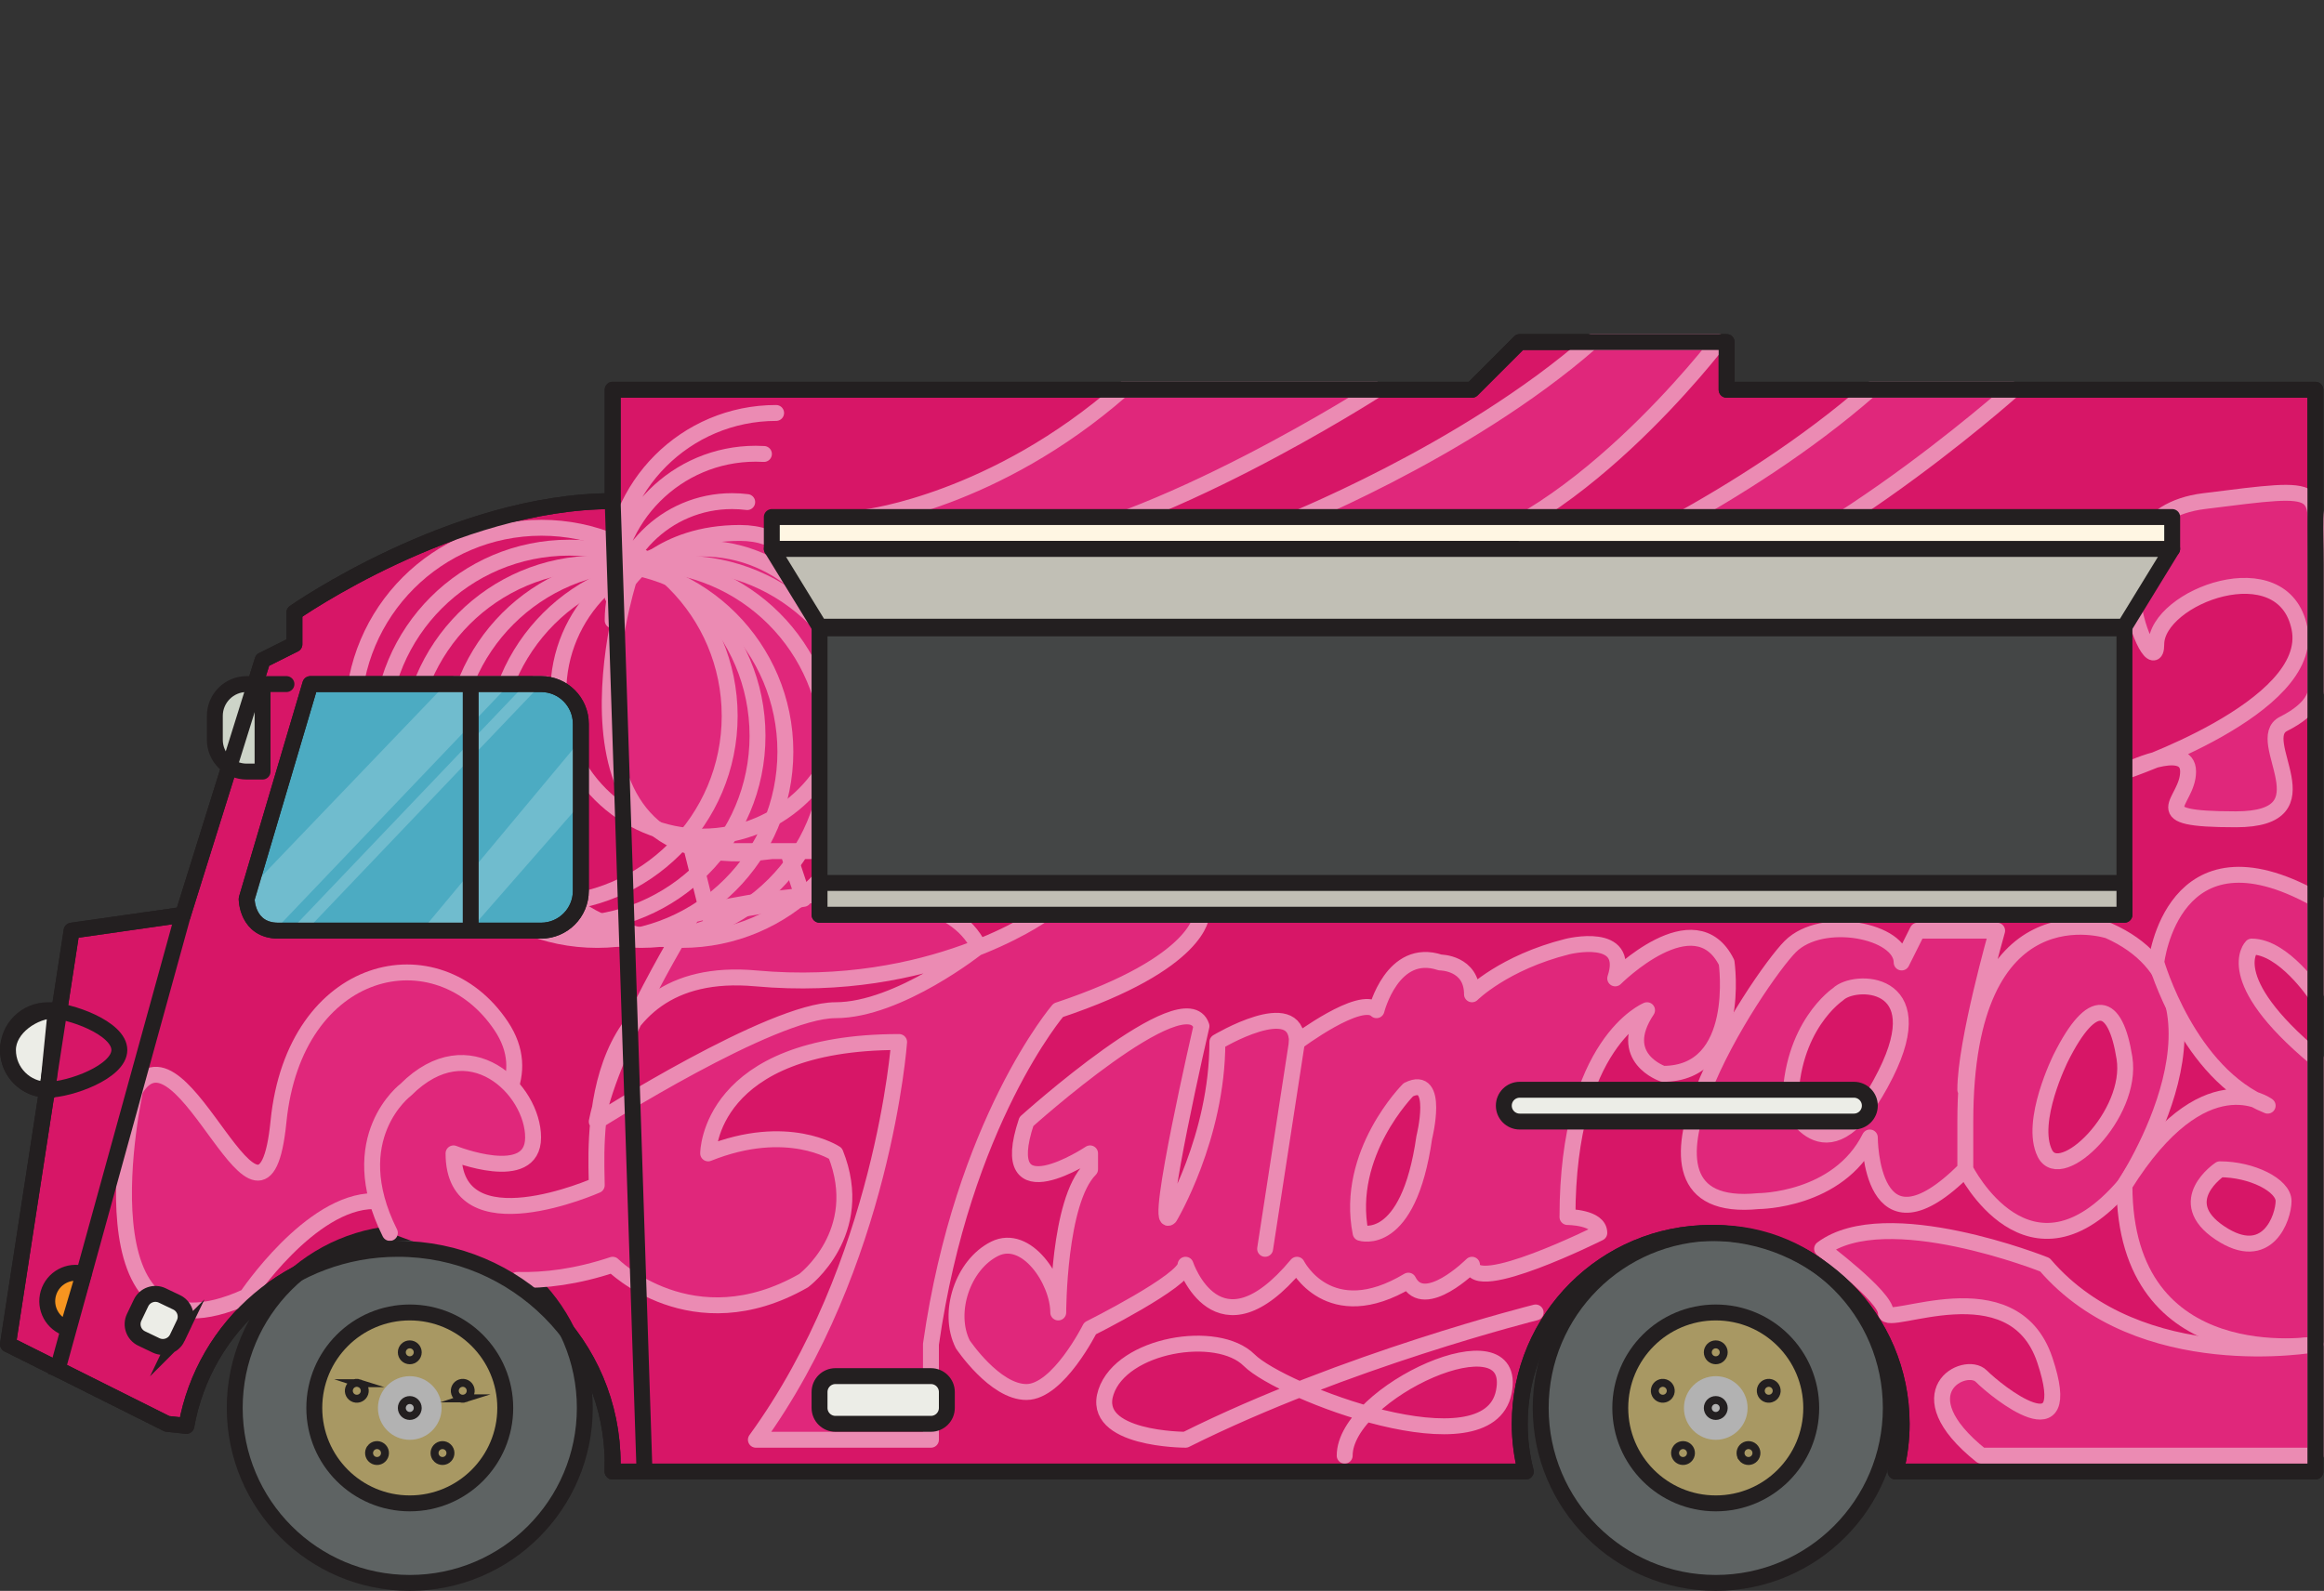 <svg xmlns="http://www.w3.org/2000/svg" width="584.16" height="400" viewBox="0 0 584.16 400"><rect x="0" y="0" width="584.16" height="400" fill="#333333" stroke="none"/><path opacity=".7" fill="none" stroke="#B9529F" stroke-width="4" stroke-linecap="round" stroke-linejoin="round" stroke-miterlimit="10" d="M270 178"/><path opacity=".7" fill="#EBEDED" stroke="#231F20" stroke-width="4" stroke-linecap="round" stroke-linejoin="round" stroke-miterlimit="10" d="M154 370v-2c0 .67-.026 1.33-.05 1.994l.05.006z"/><path fill="#D71667" stroke="#231F20" stroke-width="4" stroke-linecap="round" stroke-linejoin="round" stroke-miterlimit="10" d="M434.002 98V86h-52L370 98H154v28c-40 0-80 28-80 28v8l-8 4-20 64-28 4L2 338l40 20 4.846.52C51.33 333.22 73.412 314 100 314c29.823 0 54 24.177 54 54v2H383.52c-.987-3.836-1.52-7.855-1.52-12 0-26.51 21.49-48 48-48s48 21.49 48 48c0 4.146-.537 8.163-1.525 12H582V98H434.002z"/><circle fill="#5E6363" stroke="#231F20" stroke-width="4" stroke-miterlimit="10" cx="103" cy="354" r="44"/><circle fill="#A89863" cx="103" cy="354" r="24"/><circle fill="none" stroke="#231F20" stroke-width="4" stroke-miterlimit="10" cx="103" cy="354" r="24"/><circle fill="#B2B2B2" cx="103" cy="354.02" r="8"/><path fill="none" stroke="#231F20" stroke-width="2" stroke-miterlimit="10" d="M90.3 347.79c1.054.344 1.63 1.473 1.287 2.52-.343 1.052-1.47 1.626-2.52 1.284-1.05-.34-1.628-1.47-1.284-2.52.342-1.05 1.47-1.623 2.518-1.284zM93.15 364.17c.653-.894 1.904-1.092 2.796-.442.893.65 1.09 1.9.44 2.794-.646.895-1.9 1.092-2.793.442-.89-.65-1.09-1.9-.443-2.793zM109.61 366.523c-.65-.896-.45-2.148.442-2.795.894-.648 2.143-.45 2.793.443.652.893.45 2.147-.443 2.794-.89.65-2.142.45-2.792-.44zM116.934 351.597c-1.053.34-2.182-.235-2.52-1.284-.34-1.05.235-2.178 1.285-2.52 1.048-.345 2.18.233 2.518 1.284.34 1.048-.237 2.177-1.284 2.52zM105.002 340.02c-.004 1.104-.9 2.002-2 2-1.104-.002-2-.896-2-2-.004-1.105.896-2.004 2-2 1.102 0 1.998.896 2 2zM105 354.02c-.004 1.104-.898 2.002-2 2-1.104-.002-1.998-.896-2-2-.004-1.105.896-2.004 2.002-2 1.1 0 1.996.896 1.998 2z"/><circle fill="#5E6363" stroke="#231F20" stroke-width="4" stroke-miterlimit="10" cx="431.272" cy="354" r="44"/><circle fill="#A89863" cx="431.272" cy="354" r="24"/><circle fill="none" stroke="#231F20" stroke-width="4" stroke-miterlimit="10" cx="431.272" cy="354" r="24"/><circle fill="#B2B2B2" cx="431.272" cy="354.02" r="8"/><path fill="none" stroke="#231F20" stroke-width="2" stroke-miterlimit="10" d="M418.574 347.79c1.053.344 1.628 1.473 1.285 2.52-.343 1.052-1.47 1.626-2.522 1.284-1.05-.34-1.626-1.47-1.283-2.52.34-1.05 1.47-1.623 2.52-1.284zM421.424 364.17c.652-.894 1.903-1.092 2.795-.442.892.65 1.09 1.9.44 2.794-.646.895-1.902 1.092-2.793.442-.892-.65-1.09-1.9-.443-2.793zM437.883 366.523c-.648-.896-.45-2.148.44-2.795.896-.648 2.146-.45 2.796.443.65.893.45 2.147-.444 2.794-.893.65-2.145.45-2.793-.44zM445.207 351.597c-1.053.34-2.184-.235-2.52-1.284-.34-1.05.233-2.178 1.284-2.52 1.05-.345 2.183.233 2.52 1.284.34 1.048-.236 2.177-1.283 2.52zM433.273 340.02c-.004 1.104-.898 2.002-2 2-1.104-.002-1.998-.896-2-2-.004-1.105.896-2.004 2-2 1.104 0 1.998.896 2 2zM433.272 354.02c-.003 1.104-.897 2.002-2 2-1.104-.002-1.998-.896-2-2-.003-1.105.896-2.004 2-2 1.103 0 1.998.896 2 2z"/><path fill="#E0277B" stroke="#EB8BB3" stroke-width="4" stroke-linecap="round" stroke-linejoin="round" stroke-miterlimit="10" d="M34 274s-16 72 28 52c0 0 16-24 32-24 0 0 48-20 32-44s-52-16-56 24-24-28-36-8z"/><path fill="none" stroke="#EB8BB3" stroke-width="4" stroke-linecap="round" stroke-linejoin="round" stroke-miterlimit="10" d="M198 298s-16-4-20 4c0 0 16 4 20-4"/><path fill="#E0277B" stroke="#EB8BB3" stroke-width="4" stroke-linecap="round" stroke-linejoin="round" stroke-miterlimit="10" d="M354 322c-20 12-28-4-28-4-20 24-28 0-28 0 0 4-24 16-24 16s-8 16-16 16c-7.998 0-16-12-16-12-4-8 0-20 8-24 8.002-4 16 8 16 16 0 0 0-28 8-36v-4s-24 16-16-8c0 0 40-36 44-24 0 0-12 52-8 48 0 0 12-20 12-44 0 0 20-12 20 0 0 0 16-12 20-8 0 0 4-16 16-12 0 0 8 0 8 8 0 0 8-8 24-12 0 0 16-4 12 8 0 0 20-20 28-4 0 0 4 28-16 28 0 0-12-4-4-16 0 0-20 8-20 52 0 0 8 0 8 4 0 0-32 16-32 8 0 0-11.998 12-16 4z"/><path fill="#D71667" stroke="#EB8BB3" stroke-width="4" stroke-linecap="round" stroke-linejoin="round" stroke-miterlimit="10" d="M358 286s4-16-4-12c0 0-16 16-12 36 0 0 12 4 16-24z"/><path fill="none" stroke="#EB8BB3" stroke-width="4" stroke-linecap="round" stroke-linejoin="round" stroke-miterlimit="10" d="M326 262l-8 52"/><path fill="#E0277B" stroke="#EB8BB3" stroke-width="4" stroke-linecap="round" stroke-linejoin="round" stroke-miterlimit="10" d="M494 294v-12c0-60 36-48 36-48 36 16 4 64 4 64-24 28-40-4-40-4-24 24-24-8-24-8-8 16-28 16-28 16-40 4 0-56 8-64s28-4 28 4l4-8h20s-8 28-8 40"/><path fill="#D71667" stroke="#EB8BB3" stroke-width="4" stroke-linecap="round" stroke-linejoin="round" stroke-miterlimit="10" d="M462 250s-12 8-12 28c0 0 9.576 20.844 24-8 12.002-24-8-24-12-20zM518.002 266s-8 16-4 24 22.257-9.75 20-24c-2.26-14.25-8-16-16 0z"/><path fill="#E0277B" stroke="#EB8BB3" stroke-width="4" stroke-linecap="round" stroke-linejoin="round" stroke-miterlimit="10" d="M534 298c0 48 48 40 48 40v-72c-24-20-16-28-16-28 8 0 16 12 16 12v-24c-36-20-40 16-40 16s8 28 28 36c0 0-16-12-36 20z"/><path fill="#D71667" stroke="#EB8BB3" stroke-width="4" stroke-linecap="round" stroke-linejoin="round" stroke-miterlimit="10" d="M558 294s-12 8 0 16 16-4 16-8-8-8-16-8z"/><path fill="#E0277B" stroke="#EB8BB3" stroke-width="4" stroke-linecap="round" stroke-linejoin="round" stroke-miterlimit="10" d="M582 338s-44 8-68-20c0 0-40-16-56-4 0 0 16 12 16 16s32-12 40 12-12 8-16 4-20 4 0 20h84v-28z"/><path fill="none" stroke="#EB8BB3" stroke-width="4" stroke-linecap="round" stroke-linejoin="round" stroke-miterlimit="10" d="M386 330s-48 12-88 32c0 0-24 0-20-12s28-16 36-8 60 28 64 8-40 0-40 16"/><path fill="#E0277B" stroke="#EB8BB3" stroke-width="4" stroke-linecap="round" stroke-linejoin="round" stroke-miterlimit="10" d="M246 238c-12-24-72-8-72-8s-20 32-24 52c0 0 44-28 60-28s36-16 36-16zM534 194s48-16 44-36-36-8-36 4-20-32 12-36 28-4 28 16v32s0 4-8 8 12 24-12 24-12-4-12-12-16 0-16 0zM206 158v56h-12c-60 8-36-68-36-68s8-12 28-12 20 24 20 24zM174 214l4 16 24-4-4-12zM98 310c-12-24 4-36 4-36 16-16 32 0 32 12s-20 4-20 4c0 24 36 8 36 8 0-8-3.998-56 40.002-52S262 230 262 230h40s0 12-36 24c0 0-24 28-32 84v24h-44c32-44 36-100 36-100-48 0-48 28-48 28 20-8 32 0 32 0 8 20-8 32-8 32-28 16-48-4-48-4-9.026 3.01-17.047 4.006-23.998 3.81"/><path fill="none" stroke="#EB8BB3" stroke-width="4" stroke-linecap="round" stroke-linejoin="round" stroke-miterlimit="10" d="M262 122"/><path fill="#E0277B" stroke="#EB8BB3" stroke-width="4" stroke-linecap="round" stroke-linejoin="round" stroke-miterlimit="10" d="M218 130s32-4 64-32h64s-56 36-92 40-36-8-36-8zM322 132s46-18 78-46h32s-38 50-74 54-36-8-36-8zM396 144s42-18 74-46h36s-56 50-92 54-18-8-18-8z"/><path fill="none" stroke="#EB8BB3" stroke-width="4" stroke-linecap="round" stroke-linejoin="round" stroke-miterlimit="10" d="M154 156c0-16.568 13.432-30 30-30 1.295 0 2.57.082 3.82.24M154 144.917c0-22.69 18.394-41.083 41.084-41.083M154 150.04c0-19.857 16.1-35.957 35.96-35.957.69 0 1.38.02 2.063.06"/><circle fill="none" stroke="#EB8BB3" stroke-width="4" stroke-linecap="round" stroke-linejoin="round" stroke-miterlimit="10" cx="176.551" cy="174.135" r="36.217"/><circle fill="none" stroke="#EB8BB3" stroke-width="4" stroke-linecap="round" stroke-linejoin="round" stroke-miterlimit="10" cx="171.361" cy="189.013" r="47.315"/><circle fill="none" stroke="#EB8BB3" stroke-width="4" stroke-linecap="round" stroke-linejoin="round" stroke-miterlimit="10" cx="161.096" cy="189.013" r="47.315"/><circle fill="none" stroke="#EB8BB3" stroke-width="4" stroke-linecap="round" stroke-linejoin="round" stroke-miterlimit="10" cx="150.096" cy="189.013" r="47.315"/><circle fill="none" stroke="#EB8BB3" stroke-width="4" stroke-linecap="round" stroke-linejoin="round" stroke-miterlimit="10" cx="143.096" cy="185.013" r="47.315"/><circle fill="none" stroke="#EB8BB3" stroke-width="4" stroke-linecap="round" stroke-linejoin="round" stroke-miterlimit="10" cx="136.096" cy="180.013" r="47.315"/><path fill="#C1BFB5" stroke="#231F20" stroke-width="4" stroke-linecap="round" stroke-linejoin="round" stroke-miterlimit="10" d="M534 157.575L546 138H194l12 19.575z"/><path fill="#FFF6E3" stroke="#231F20" stroke-width="4" stroke-linecap="round" stroke-linejoin="round" stroke-miterlimit="10" d="M194 130h352v8H194z"/><path fill="#444646" stroke="#231F20" stroke-width="4" stroke-linecap="round" stroke-linejoin="round" stroke-miterlimit="10" d="M206 158h328v72H206z"/><path fill="#FFF6E3" stroke="#231F20" stroke-width="4" stroke-miterlimit="10" d="M566 162"/><path fill="#C1BFB5" stroke="#231F20" stroke-width="4" stroke-linecap="round" stroke-linejoin="round" stroke-miterlimit="10" d="M206 222h328v8H206z"/><path fill="none" stroke="#231F20" stroke-width="4" stroke-miterlimit="10" d="M162.002 370L154 126"/><path fill="#ECEDE7" stroke="#231F20" stroke-width="4" stroke-miterlimit="10" d="M238 354c0 2.21-1.79 4-4 4h-24c-2.21 0-4-1.79-4-4v-4c0-2.21 1.79-4 4-4h24c2.21 0 4 1.79 4 4v4zM470 278c0 2.21-1.79 4-4 4h-84c-2.21 0-4-1.79-4-4s1.79-4 4-4h84c2.21 0 4 1.79 4 4zM44.55 336.393c-.954 1.992-3.34 2.835-5.334 1.883l-3.608-1.728c-1.993-.952-2.836-3.34-1.883-5.333l1.727-3.608c.95-1.993 3.342-2.836 5.334-1.882l3.61 1.725c1.99.954 2.833 3.342 1.88 5.334l-1.727 3.61z"/><path fill="none" stroke="#231F20" stroke-width="4" stroke-miterlimit="10" d="M46 230L14 346"/><path fill="#4CABC2" stroke="#000" stroke-width="4" stroke-miterlimit="10" d="M242 214M242 138"/><path fill="#4CABC2" stroke="#231F20" stroke-width="4" stroke-linecap="round" stroke-linejoin="round" stroke-miterlimit="10" d="M136.002 234c5.52 0 9.998-4.475 9.998-10v-42c0-5.522-4.477-10-10-10H78l-16 54s0 8 8 8h66.002z"/><path opacity=".2" fill="#fff" d="M138 170l-61.998 65h-4L134 170zM146 202l-28 32h-12l40-48zM130 170l-61.998 65-7.668-9L114 170z"/><path fill="none" stroke="#231F20" stroke-width="4" stroke-linecap="round" stroke-linejoin="round" stroke-miterlimit="10" d="M136.002 234c5.52 0 9.998-4.475 9.998-10v-42c0-5.522-4.477-10-10-10H78l-16 54s0 8 8 8h66.002z"/><path fill="none" stroke="#231F20" stroke-width="4" stroke-miterlimit="10" d="M118.316 172v63"/><path fill="#CDD4C8" stroke="#231F20" stroke-width="4" stroke-linecap="round" stroke-linejoin="round" stroke-miterlimit="10" d="M66 194h-4c-4.418 0-8-3.582-8-8v-6c0-4.418 3.582-8 8-8h4v22z"/><path fill="#F79520" stroke="#231F20" stroke-width="4" stroke-linecap="round" stroke-linejoin="round" stroke-miterlimit="10" d="M16.984 334c-3.777-1.12-5.934-5.092-4.814-8.87 1.12-3.778 5.092-5.935 8.87-4.814L16.983 334z"/><path fill="#CDD4C8" stroke="#231F20" stroke-width="4" stroke-linecap="round" stroke-linejoin="round" stroke-miterlimit="10" d="M65.75 172h6.252"/><path fill="#D71667" stroke="#231F20" stroke-width="4" stroke-linecap="round" stroke-linejoin="round" stroke-miterlimit="10" d="M30 264c0 5.522-12.477 10-18 10s-10-4.478-10-10 4.477-10 10-10 18 4.478 18 10z"/><path fill="#ECEDE7" stroke="#231F20" stroke-width="4" stroke-miterlimit="10" d="M12 274c-5.523 0-10-4.478-10-10s6.477-10 12-10l-2 20z"/><path fill="none" stroke="#231F20" stroke-width="4" stroke-linecap="round" stroke-linejoin="round" stroke-miterlimit="10" d="M434.002 98V86h-52L370 98H154v28c-40 0-80 28-80 28v8l-8 4-20 64-28 4L2 338l40 20 4.846.52C51.33 333.22 73.412 314 100 314c29.823 0 54 24.177 54 54v2H383.52c-.987-3.836-1.52-7.855-1.52-12 0-26.51 21.49-48 48-48s48 21.49 48 48c0 4.146-.537 8.163-1.525 12H582V98H434.002z"/></svg>
